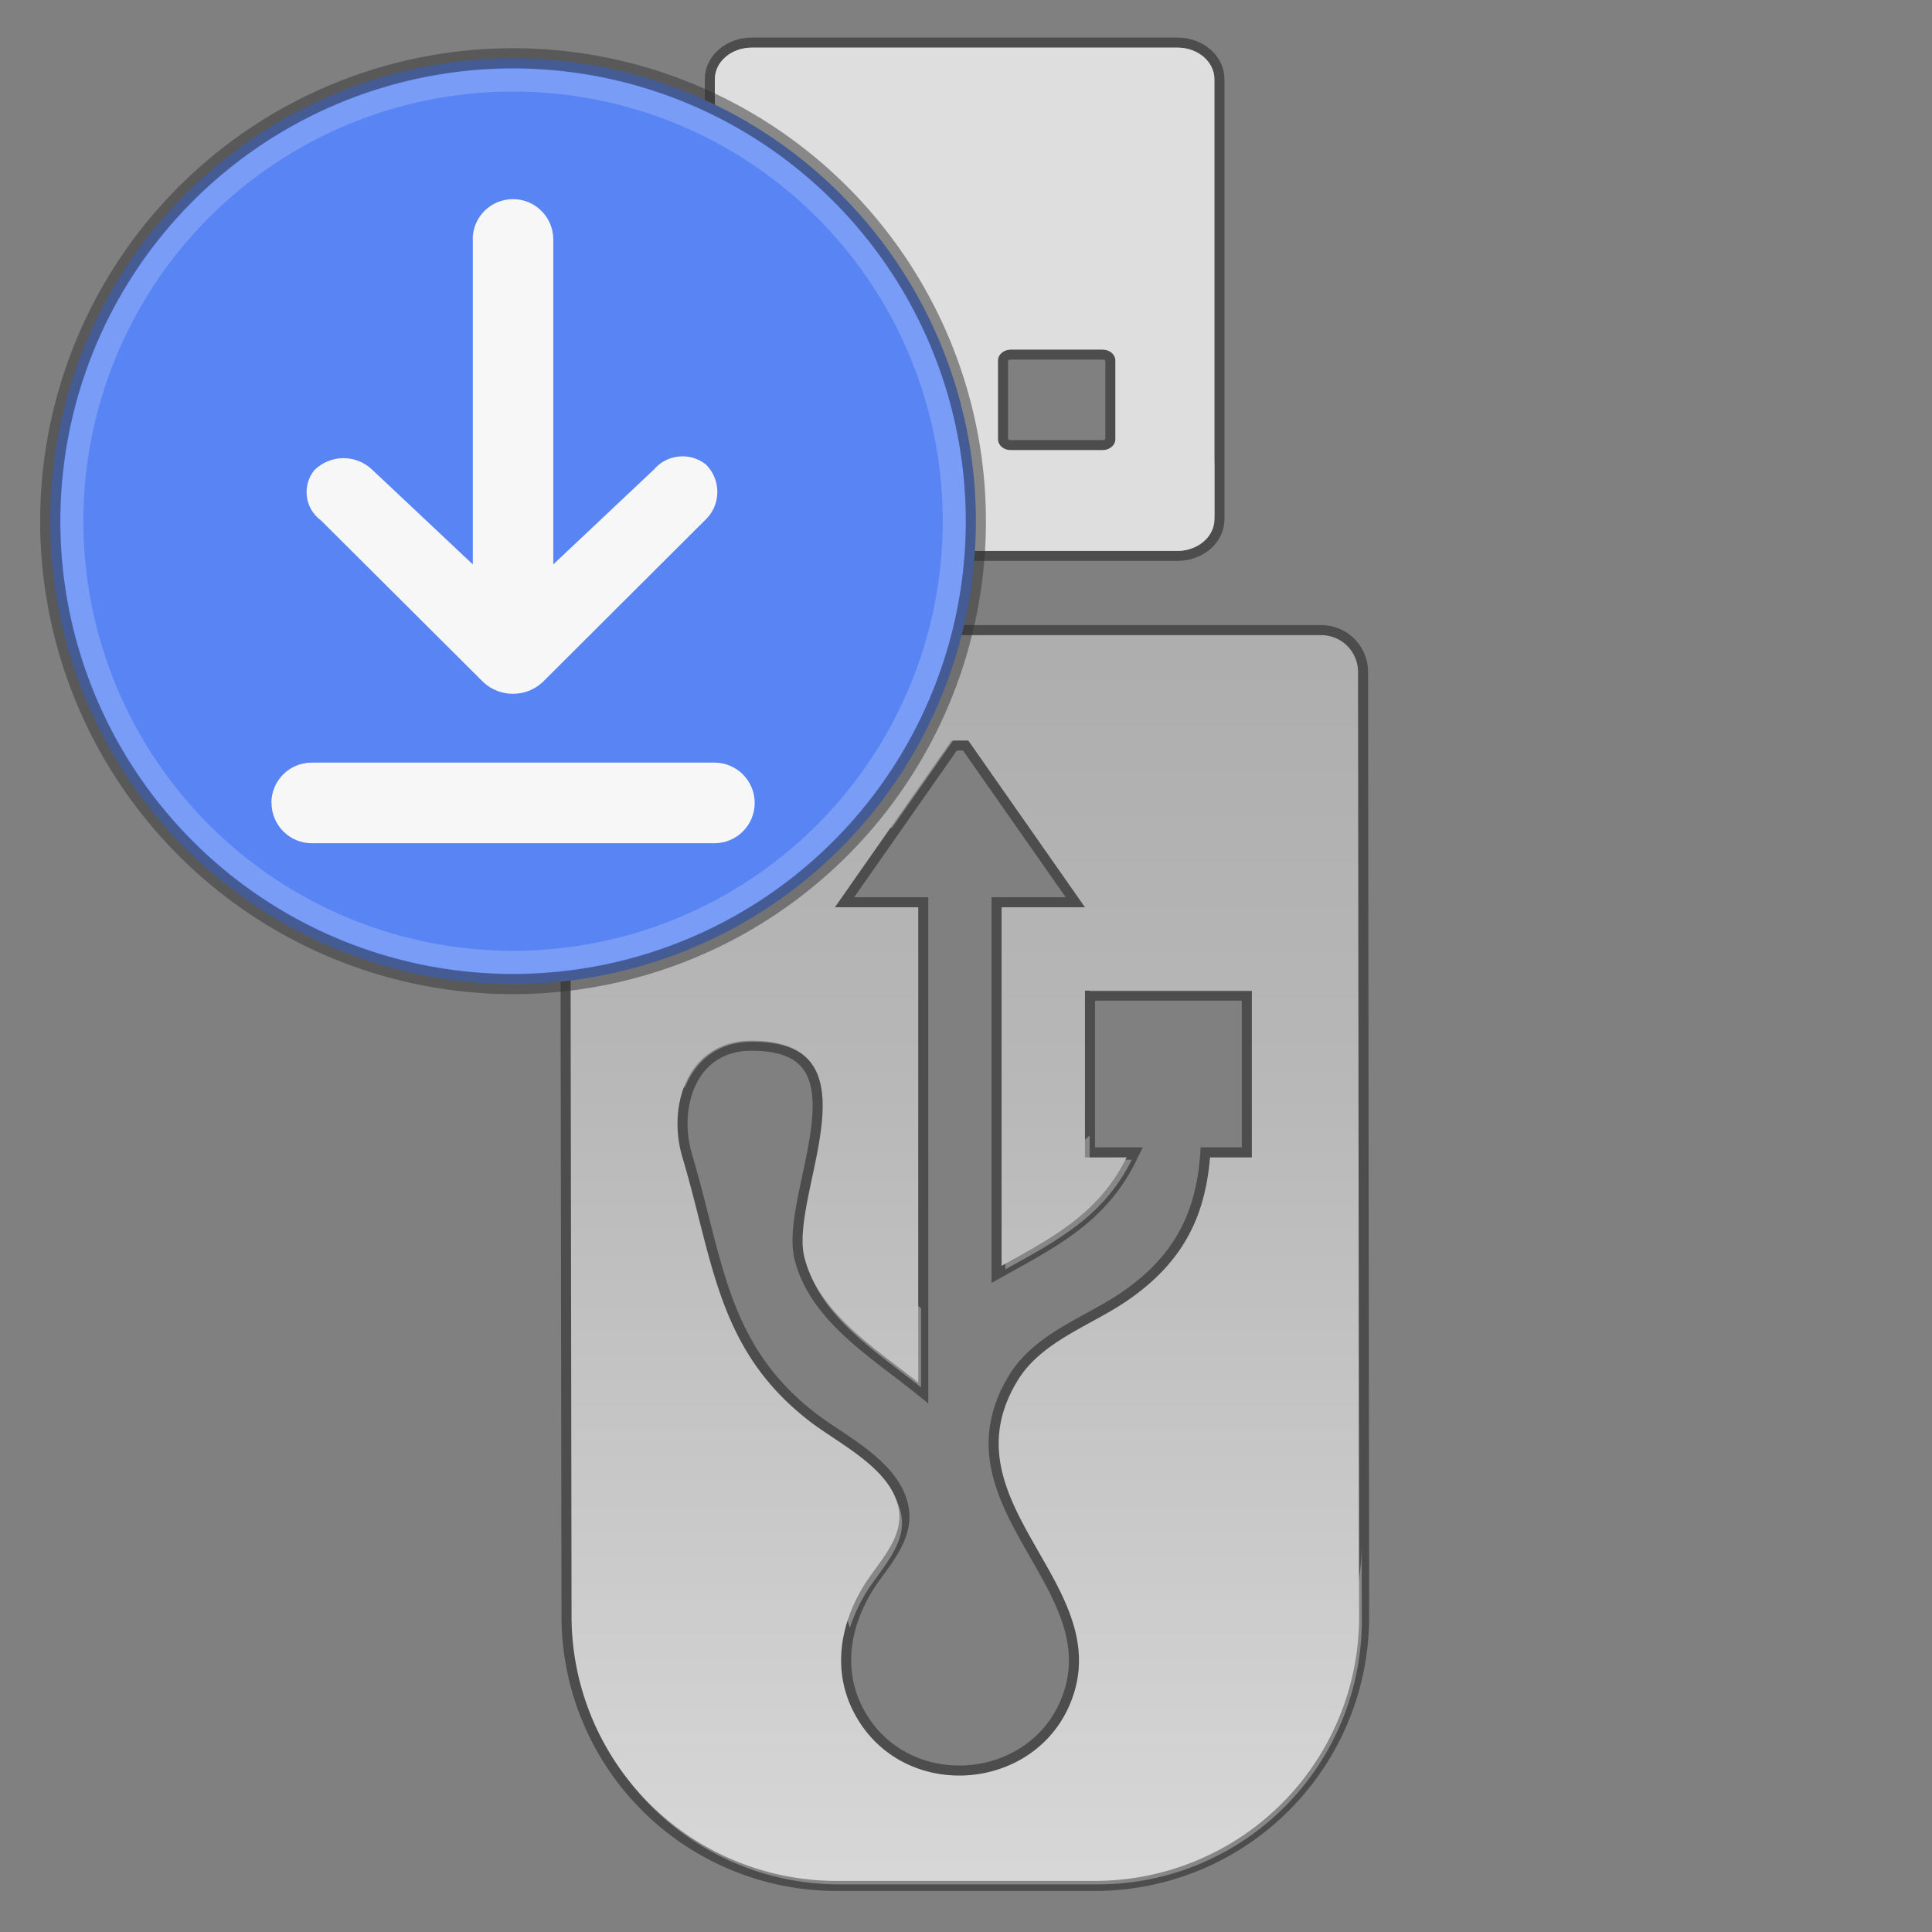<?xml version="1.0" encoding="UTF-8" standalone="no"?>
<!-- Created with Inkscape (http://www.inkscape.org/) -->

<svg
   width="48"
   height="48"
   viewBox="0 0 12.7 12.7"
   version="1.1"
   id="svg5"
   inkscape:version="1.3 (0e150ed6c4, 2023-07-21)"
   sodipodi:docname="usb-creator2.svg"
   xmlns:inkscape="http://www.inkscape.org/namespaces/inkscape"
   xmlns:sodipodi="http://sodipodi.sourceforge.net/DTD/sodipodi-0.dtd"
   xmlns:xlink="http://www.w3.org/1999/xlink"
   xmlns="http://www.w3.org/2000/svg"
   xmlns:svg="http://www.w3.org/2000/svg">
  <rect x="0" y="0" width="12.7" height="12.7" fill="#808080" stroke="none"/>
  <sodipodi:namedview
     id="namedview7"
     pagecolor="#ffffff"
     bordercolor="#666666"
     borderopacity="1.0"
     inkscape:pageshadow="2"
     inkscape:pageopacity="0.0"
     inkscape:pagecheckerboard="0"
     inkscape:document-units="px"
     showgrid="false"
     units="px"
     inkscape:zoom="5.238162"
     inkscape:cx="32.454132"
     inkscape:cy="15.367986"
     inkscape:window-width="1920"
     inkscape:window-height="1025"
     inkscape:window-x="1920"
     inkscape:window-y="26"
     inkscape:window-maximized="1"
     inkscape:current-layer="svg5"
     showguides="false"
     inkscape:lockguides="true"
     inkscape:showpageshadow="2"
     inkscape:deskcolor="#d1d1d1" />
  <defs
     id="defs2">
    <linearGradient
       id="linearGradient16"
       inkscape:collect="always">
      <stop
         style="stop-color:#ffffff;stop-opacity:0.196;"
         offset="0"
         id="stop16" />
      <stop
         style="stop-color:#ffffff;stop-opacity:0.2;"
         offset="1"
         id="stop17" />
    </linearGradient>
    <linearGradient
       inkscape:collect="always"
       id="linearGradient3598">
      <stop
         style="stop-color:#999999;stop-opacity:1"
         offset="0"
         id="stop3594" />
      <stop
         style="stop-color:#b7b7b7;stop-opacity:1"
         offset="0.6"
         id="stop2347" />
      <stop
         style="stop-color:#dbdbdb;stop-opacity:1"
         offset="1"
         id="stop3596" />
    </linearGradient>
    <linearGradient
       inkscape:collect="always"
       xlink:href="#linearGradient3598"
       id="linearGradient2"
       x1="4.942"
       y1="-1.938"
       x2="4.942"
       y2="12.977"
       gradientUnits="userSpaceOnUse" />
    <linearGradient
       inkscape:collect="always"
       xlink:href="#linearGradient16"
       id="linearGradient17"
       x1="-5.99"
       y1="0.341"
       x2="-5.99"
       y2="6.314"
       gradientUnits="userSpaceOnUse"
       gradientTransform="translate(9.368,0.106)" />
  </defs>
  <path
     id="path3"
     style="fill:#dedede;fill-opacity:1;stroke:#000000;stroke-width:0.132;stroke-dasharray:none;stroke-opacity:0.4"
     d="m 4.699,3.413 c 0,0.115 0.108,0.208 0.243,0.208 h 2.798 c 0.135,0 0.243,-0.093 0.243,-0.208 V 0.521 c 0,-0.115 -0.108,-0.208 -0.243,-0.208 H 4.942 c -0.135,0 -0.243,0.093 -0.243,0.208 z M 5.343,2.888 V 2.37 c 0,-0.04 0.038,-0.072 0.084,-0.072 h 0.604 c 0.047,0 0.084,0.032 0.084,0.072 v 0.517 c 0,0.04 -0.038,0.072 -0.084,0.072 H 5.428 c -0.047,0 -0.084,-0.032 -0.084,-0.072 z m 1.217,0 V 2.37 c 0,-0.04 0.038,-0.072 0.084,-0.072 h 0.604 c 0.047,0 0.084,0.032 0.084,0.072 v 0.517 c 0,0.04 -0.038,0.072 -0.084,0.072 H 6.644 c -0.047,0 -0.084,-0.032 -0.084,-0.072 z" />
  <path
     id="path2"
     style="fill:none;fill-opacity:1;stroke:#000000;stroke-width:0.132;stroke-dasharray:none;stroke-opacity:0.4"
     d="m 3.748,4.418 0.009,6.208 a 1.741,1.741 0 0 0 1.741,1.738 H 7.197 A 1.736,1.736 0 0 0 8.934,10.626 L 8.927,4.418 C 8.927,4.283 8.819,4.175 8.684,4.175 H 3.991 c -0.135,0 -0.243,0.108 -0.243,0.243 z m 0.706,2.993 c -0.009,-0.289 0.145,-0.57 0.486,-0.57 0.864,0 0.247,1.014 0.347,1.421 0.091,0.369 0.471,0.604 0.749,0.826 V 5.964 H 5.488 L 6.255,4.868 h 0.11 L 7.132,5.964 H 6.584 V 8.321 C 6.93,8.129 7.225,7.973 7.406,7.608 H 7.132 V 6.512 H 8.229 V 7.608 H 7.954 C 7.92,8.025 7.755,8.315 7.404,8.554 7.169,8.714 6.85,8.817 6.693,9.069 6.207,9.855 7.275,10.377 7.065,11.112 6.874,11.778 5.947,11.874 5.619,11.268 5.469,10.991 5.519,10.683 5.678,10.424 5.77,10.273 5.945,10.11 5.907,9.915 5.857,9.652 5.516,9.492 5.325,9.345 4.715,8.876 4.691,8.294 4.486,7.608 4.467,7.544 4.456,7.477 4.454,7.411 Z" />
  <path
     style="fill:#878787;fill-opacity:1;stroke-width:0.039"
     d="m 3.766,4.441 0.009,6.208 a 1.741,1.741 0 0 0 1.741,1.738 H 7.215 A 1.736,1.736 0 0 0 8.952,10.649 L 8.951,10.14 A 1.736,1.736 0 0 1 7.215,11.873 H 5.516 a 1.741,1.741 0 0 1 -1.741,-1.738 l -0.008,-5.701 c -7.72e-5,0.002 -7.095e-4,0.005 -6.998e-4,0.007 z"
     id="rect1" />
  <path
     style="fill:#adadad;fill-opacity:1;stroke-width:0.039"
     d="m 4.699,3.379 c 0,0.135 0.108,0.243 0.243,0.243 h 2.798 c 0.135,0 0.243,-0.108 0.243,-0.243 V 3.019 c 0,0.135 -0.108,0.243 -0.243,0.243 H 4.942 c -0.135,0 -0.243,-0.108 -0.243,-0.243 z"
     id="rect2" />
  <g
     id="g15"
     transform="matrix(0,-0.026,0.026,0,4.392,6.181)"
     style="fill:#878787;fill-opacity:1">
    <path
       style="fill:#878787;fill-opacity:1;stroke-width:1.502"
       d="m -12.852,106.572 v 42.631 h 20 v -42.631 z"
       id="path12" />
    <path
       style="fill:#878787;fill-opacity:1;stroke-width:1.502"
       d="m -83.189,85.258 c 7.431,13.456 13.52,24.923 27.709,31.973 v -10.658 h 6.109 c -5.437,-6.076 -9.41,-13.331 -13.818,-21.314 z"
       id="path11" />
    <path
       style="fill:#878787;fill-opacity:1;stroke-width:1.502"
       d="m -128.533,84.516 c -16.212,-0.07 -30.066,13.764 -45.385,18.713 0.702,0.257 1.418,0.499 2.156,0.711 19.497,5.589 35.152,-11.927 52.818,-17.654 -3.299,-1.195 -6.491,-1.756 -9.59,-1.77 z"
       id="path10" />
    <path
       style="fill:#878787;fill-opacity:1;stroke-width:1.502"
       d="m -165.357,44.26 c -2.847,0.126 -5.688,0.677 -8.477,1.688 3.044,0.985 6.018,2.331 8.834,4.053 5.892,3.602 12.233,10.384 19.818,8.938 2.808,-0.535 5.292,-1.972 7.568,-3.861 C -140.171,53.345 -142.638,51.444 -145,50 c -6.299,-3.851 -13.34,-6.052 -20.357,-5.74 z"
       id="path9" />
    <path
       style="fill:#878787;fill-opacity:1;stroke-width:1.502"
       d="m 28.465,42.627 v 14 l 22.629,15.842 v 4.264 l -22.629,15.84 v 14 l 42.629,-29.84 v -4.264 z"
       id="path8" />
    <path
       style="fill:#878787;fill-opacity:1;stroke-width:1.502"
       d="m -77.666,34.377 c -1.157,0.046 -2.239,0.18 -3.227,0.424 -14.358,3.538 -23.483,18.329 -32.141,29.143 h 20 c 7.904,-9.872 16.21,-23.03 28.52,-27.943 -4.834,-0.988 -9.408,-1.773 -13.152,-1.623 z"
       id="path7" />
    <path
       style="fill:#878787;fill-opacity:1;stroke-width:1.502"
       d="m -27.799,2.416 c -2.591,0.081 -5.199,0.499 -7.691,1.242 -0.639,0.19 -1.245,0.337 -1.879,0.52 6.697,2.604 11.725,8.167 11.725,17.137 0,9.804 -3.371,14.681 -8.521,16.799 14.608,2.769 28.521,3.151 28.521,-16.799 0,-13.278 -10.926,-19.251 -22.154,-18.898 z"
       id="path6" />
  </g>
  <path
     id="path5"
     style="fill:url(#linearGradient2);fill-opacity:1;stroke-width:0.039"
     d="m 3.748,4.418 0.009,6.208 a 1.741,1.741 0 0 0 1.741,1.738 H 7.197 A 1.736,1.736 0 0 0 8.934,10.626 L 8.927,4.418 C 8.927,4.283 8.819,4.175 8.684,4.175 H 3.991 c -0.135,0 -0.243,0.108 -0.243,0.243 z m 0.706,2.993 c -0.009,-0.289 0.145,-0.57 0.486,-0.57 0.864,0 0.247,1.014 0.347,1.421 0.091,0.369 0.471,0.604 0.749,0.826 V 5.964 H 5.488 L 6.255,4.868 h 0.11 L 7.132,5.964 H 6.584 V 8.321 C 6.93,8.129 7.225,7.973 7.406,7.608 H 7.132 V 6.512 H 8.229 V 7.608 H 7.954 C 7.92,8.025 7.755,8.315 7.404,8.554 7.169,8.714 6.85,8.817 6.693,9.069 6.207,9.855 7.275,10.377 7.065,11.112 6.874,11.778 5.947,11.874 5.619,11.268 5.469,10.991 5.519,10.683 5.678,10.424 5.77,10.273 5.945,10.11 5.907,9.915 5.857,9.652 5.516,9.492 5.325,9.345 4.715,8.876 4.691,8.294 4.486,7.608 4.467,7.544 4.456,7.477 4.454,7.411 Z" />
  <path
     id="path13"
     style="fill:#dedede;fill-opacity:1;stroke-width:0.036;stroke-dasharray:none"
     d="m 4.699,3.413 c 0,0.115 0.108,0.208 0.243,0.208 h 2.798 c 0.135,0 0.243,-0.093 0.243,-0.208 V 0.521 c 0,-0.115 -0.108,-0.208 -0.243,-0.208 H 4.942 c -0.135,0 -0.243,0.093 -0.243,0.208 z M 5.343,2.888 V 2.37 c 0,-0.04 0.038,-0.072 0.084,-0.072 h 0.604 c 0.047,0 0.084,0.032 0.084,0.072 v 0.517 c 0,0.04 -0.038,0.072 -0.084,0.072 H 5.428 c -0.047,0 -0.084,-0.032 -0.084,-0.072 z m 1.217,0 V 2.37 c 0,-0.04 0.038,-0.072 0.084,-0.072 h 0.604 c 0.047,0 0.084,0.032 0.084,0.072 v 0.517 c 0,0.04 -0.038,0.072 -0.084,0.072 H 6.644 c -0.047,0 -0.084,-0.032 -0.084,-0.072 z" />
  <path
     style="color:#000000;fill:#5884f4;stroke-width:0.265;stroke-linecap:round;stroke-linejoin:round;stroke-dashoffset:1;-inkscape-stroke:none"
     d="M 6.415,3.426 A 3.043,3.043 0 0 1 3.372,6.469 3.043,3.043 0 0 1 0.33,3.426 3.043,3.043 0 0 1 3.372,0.383 3.043,3.043 0 0 1 6.415,3.426 Z"
     id="path1" />
  <path
     id="path15"
     style="color:#000000;fill:url(#linearGradient17);fill-opacity:1;stroke-width:0.259;stroke-linecap:round;stroke-linejoin:round;stroke-dashoffset:1;-inkscape-stroke:none"
     d="M 3.373,0.451 A 2.975,2.975 0 0 0 0.398,3.426 2.975,2.975 0 0 0 3.373,6.401 2.975,2.975 0 0 0 6.348,3.426 2.975,2.975 0 0 0 3.373,0.451 Z m 0,0.151 A 2.824,2.824 0 0 1 6.197,3.426 2.824,2.824 0 0 1 3.373,6.25 2.824,2.824 0 0 1 0.548,3.426 2.824,2.824 0 0 1 3.373,0.602 Z" />
  <path
     id="path17"
     style="color:#666666;fill:#f7f7f7;fill-opacity:1;stroke-width:0.232"
     class="ColorScheme-Text"
     d="M 3.108,1.574 V 3.71 L 2.445,3.086 c -0.107,-0.101 -0.275,-0.099 -0.38,0.006 -0.081,0.103 -0.061,0.252 0.045,0.329 l 1.068,1.064 c 0.109,0.101 0.279,0.101 0.388,0 L 4.634,3.42 C 4.74,3.322 4.743,3.156 4.641,3.054 4.537,2.97 4.385,2.985 4.299,3.086 L 3.637,3.71 V 1.574 c 0,-0.146 -0.118,-0.265 -0.265,-0.265 -0.146,0 -0.265,0.118 -0.265,0.265 z M 1.785,5.278 c 0,0.146 0.118,0.265 0.265,0.265 h 2.646 c 0.146,0 0.265,-0.118 0.265,-0.265 0,-0.146 -0.118,-0.265 -0.265,-0.265 H 2.049 c -0.146,0 -0.265,0.118 -0.265,0.265 z"
     sodipodi:nodetypes="cccccccccccccccsssssc" />
  <path
     style="color:#000000;opacity:0.5;fill:none;fill-opacity:1;stroke:#333333;stroke-width:0.132;stroke-linecap:round;stroke-linejoin:round;stroke-dasharray:none;stroke-dashoffset:1;stroke-opacity:1"
     d="M 6.415,3.426 A 3.043,3.043 0 0 1 3.372,6.469 3.043,3.043 0 0 1 0.33,3.426 3.043,3.043 0 0 1 3.372,0.383 3.043,3.043 0 0 1 6.415,3.426 Z"
     id="path4" />
</svg>
